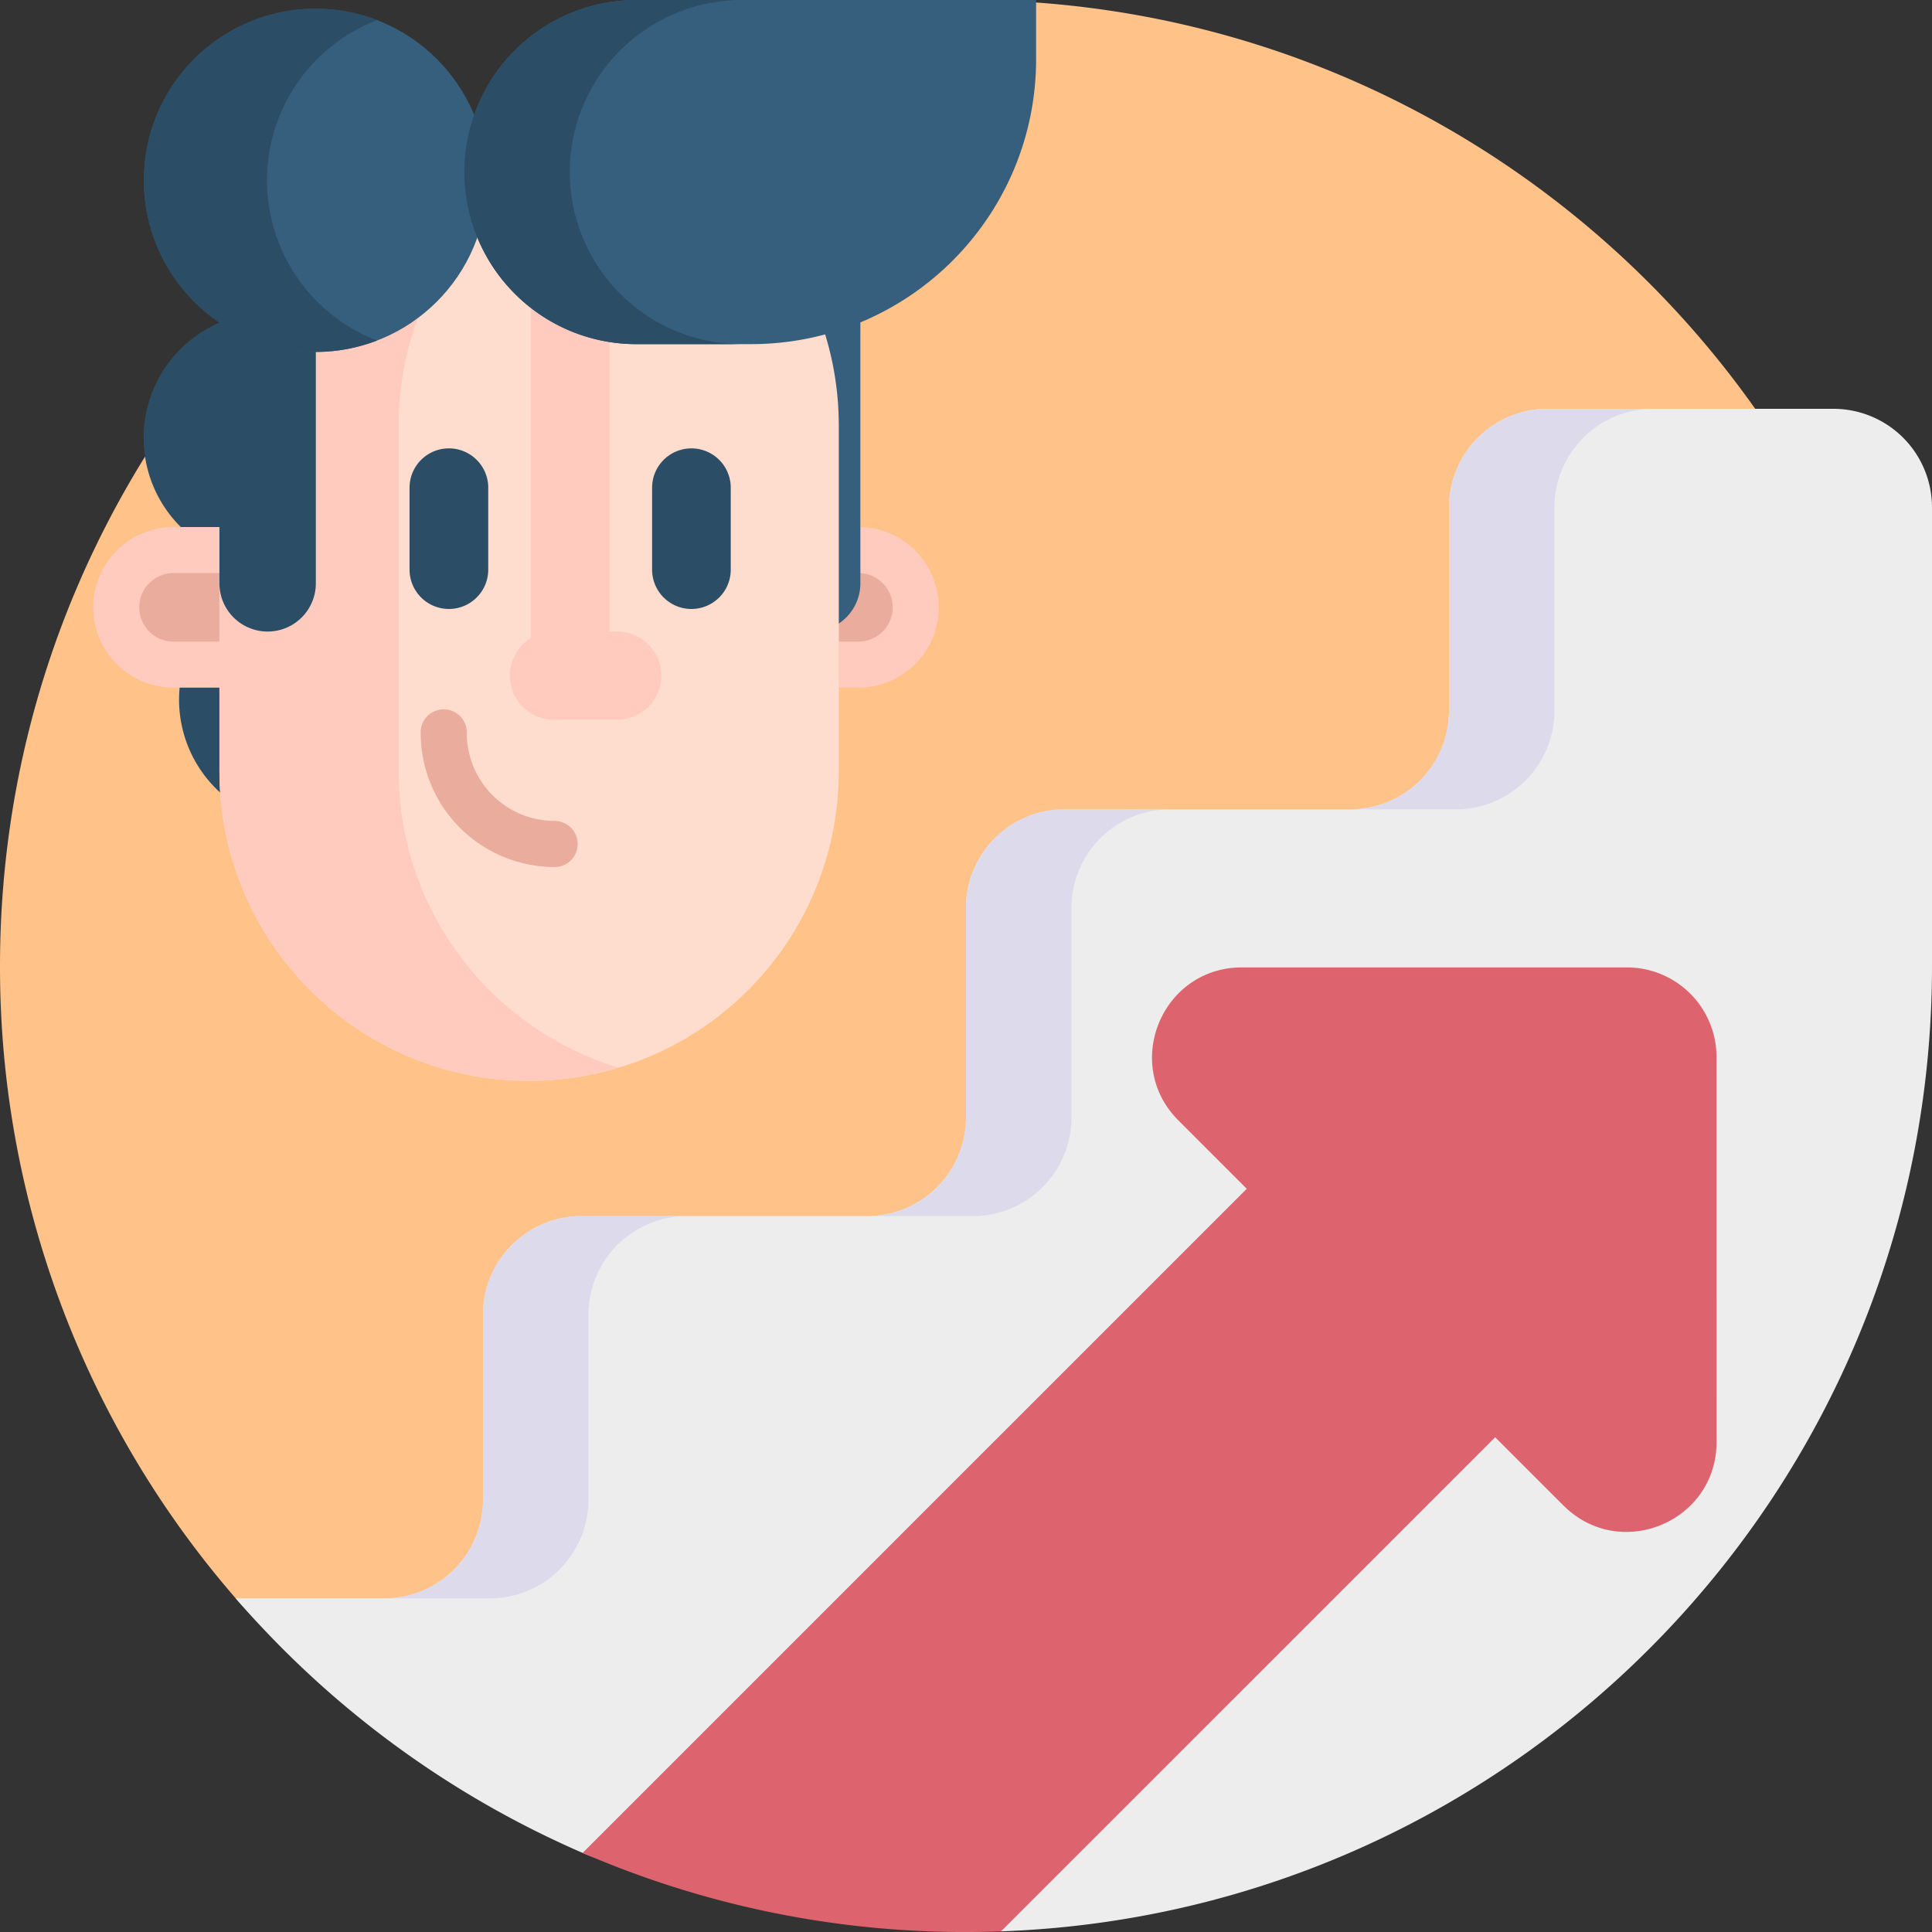 <svg width="80" height="80" xmlns="http://www.w3.org/2000/svg">
    <rect width="100%" height="100%" fill="#333333" stroke="none"/>
    <g fill-rule="nonzero" fill="none">
        <path d="M74.41 40c0 22.091-12.319 35.091-34.41 35.091-12.077 0-22.904-.443-30.238-8.905A39.846 39.846 0 0 1 0 40C0 17.909 17.909 0 40 0c13.499 0 25.435 6.686 32.68 16.928 4.61 6.52 1.73 14.48 1.73 23.072z" fill="#FFC288"/>
        <path d="M80 21.01V40c0 21.605-17.131 39.21-38.55 39.973-.481.018-1.609-6.008-2.095-6.008-5.639 0-10.363 4.868-15.23 2.76a40.112 40.112 0 0 1-14.363-10.54h6.155A4.083 4.083 0 0 0 20 62.103V54.44a4.083 4.083 0 0 1 4.083-4.085h11.834A4.083 4.083 0 0 0 40 46.273v-8.678a4.083 4.083 0 0 1 4.083-4.082h11.834A4.083 4.083 0 0 0 60 29.428v-8.417a4.083 4.083 0 0 1 4.083-4.083h11.834A4.083 4.083 0 0 1 80 21.011z" fill="#EDEDED"/>
        <g fill="#DDDAEC">
            <path d="M20.283 66.186h-4.366A4.083 4.083 0 0 0 20 62.102V54.44a4.083 4.083 0 0 1 4.083-4.085h4.365a4.083 4.083 0 0 0-4.082 4.085v7.66a4.083 4.083 0 0 1-4.083 4.085zM44.083 33.513h4.365a4.083 4.083 0 0 0-4.082 4.082v8.678a4.083 4.083 0 0 1-4.083 4.083h-4.366A4.083 4.083 0 0 0 40 46.273v-8.678a4.083 4.083 0 0 1 4.083-4.082zM68.448 16.928a4.083 4.083 0 0 0-4.082 4.083v8.417a4.083 4.083 0 0 1-4.083 4.085h-4.366A4.083 4.083 0 0 0 60 29.428v-8.417a4.083 4.083 0 0 1 4.083-4.083h4.365z"/>
        </g>
        <path d="M71.078 59.712c0 3.31-4 4.966-6.339 2.627l-2.827-2.826-20.462 20.46a39.853 39.853 0 0 1-17.325-3.248l27.5-27.5-2.827-2.828a3.91 3.91 0 0 1-.41-.48c-1.705-2.365-.057-5.858 3.035-5.858h15.941a3.709 3.709 0 0 1 3.713 3.713l.001 15.94z" fill="#DD636E"/>
        <g transform="translate(3.859)">
            <path d="M7.283 12.936a5.195 5.195 0 1 0 0 10.39M8.751 23.776a5.195 5.195 0 1 0 0 10.391" fill="#2B4D66"/>
            <path d="M31.687 28.473H3.325a3.325 3.325 0 0 1 0-6.65h28.362a3.325 3.325 0 0 1 0 6.65z" fill="#FFCBBE"/>
            <path d="M3.325 26.568c-.784 0-1.42-.637-1.42-1.42 0-.783.637-1.42 1.42-1.42h28.362c.783 0 1.42.637 1.42 1.42 0 .783-.637 1.42-1.42 1.42H3.325z" fill="#EAAC9D"/>
            <path d="M31.767 10.885h-3.993v13.27a1.996 1.996 0 1 0 3.993 0v-13.27z" fill="#365E7D"/>
            <path d="M18.05 44.757c-7.082 0-12.823-5.741-12.823-12.824v-7.778C5.227 17.072 10.968 4.8 18.05 4.8c7.083 0 12.824 5.741 12.824 12.824v14.31c0 7.082-5.741 12.823-12.824 12.823z" fill="#FFDDCE"/>
            <path d="M21.762 44.21c-1.174.356-2.42.547-3.71.547h-.002c-7.082 0-12.823-5.742-12.823-12.824v-7.778C5.227 17.073 10.968 4.8 18.05 4.8h.002c1.29 0 2.536.19 3.71.546-5.273 1.59-9.112 6.486-9.112 12.278v14.31c0 5.79 3.84 10.686 9.112 12.277z" fill="#FFCBBE"/>
            <path d="M14.73 25.216c-.9 0-1.63-.73-1.63-1.629v-3.392a1.628 1.628 0 1 1 3.258 0v3.392c0 .9-.73 1.629-1.629 1.629zM24.771 25.216c-.9 0-1.628-.73-1.628-1.629v-3.392a1.628 1.628 0 1 1 3.257 0v3.392c0 .9-.73 1.629-1.629 1.629z" fill="#2B4D66"/>
            <path d="M21.378 28.54h-3.256V11.647a1.628 1.628 0 1 1 3.256 0V28.54z" fill="#FFCBBE"/>
            <path d="M19.104 35.902a5.55 5.55 0 0 1-5.544-5.544.955.955 0 1 1 1.909 0 3.64 3.64 0 0 0 3.636 3.635.955.955 0 1 1 0 1.91z" fill="#EAAC9D"/>
            <path d="M9.219 10.885H5.227v13.27a1.996 1.996 0 0 0 3.992 0v-13.27z" fill="#2B4D66"/>
            <path d="M21.7 26.15h-2.623a1.824 1.824 0 1 0 0 3.65H21.7a1.824 1.824 0 1 0 0-3.65z" fill="#FFCBBE"/>
            <circle fill="#365E7D" cx="9.206" cy="7.467" r="7.105"/>
            <path d="M11.753 14.101a7.107 7.107 0 1 1 0-13.268 7.107 7.107 0 0 0 0 13.268z" fill="#2B4D66"/>
            <path d="M39.044 0H22.497a7.125 7.125 0 1 0 0 14.25h4.742c6.52 0 11.805-5.285 11.805-11.805V0z" fill="#365E7D"/>
            <path d="M21.82 12.163a7.097 7.097 0 0 0 5.039 2.088h-4.363a7.097 7.097 0 0 1-5.038-2.088A7.124 7.124 0 0 1 22.496 0h4.363a7.125 7.125 0 0 0-5.038 12.163z" fill="#2B4D66"/>
        </g>
    </g>
</svg>
